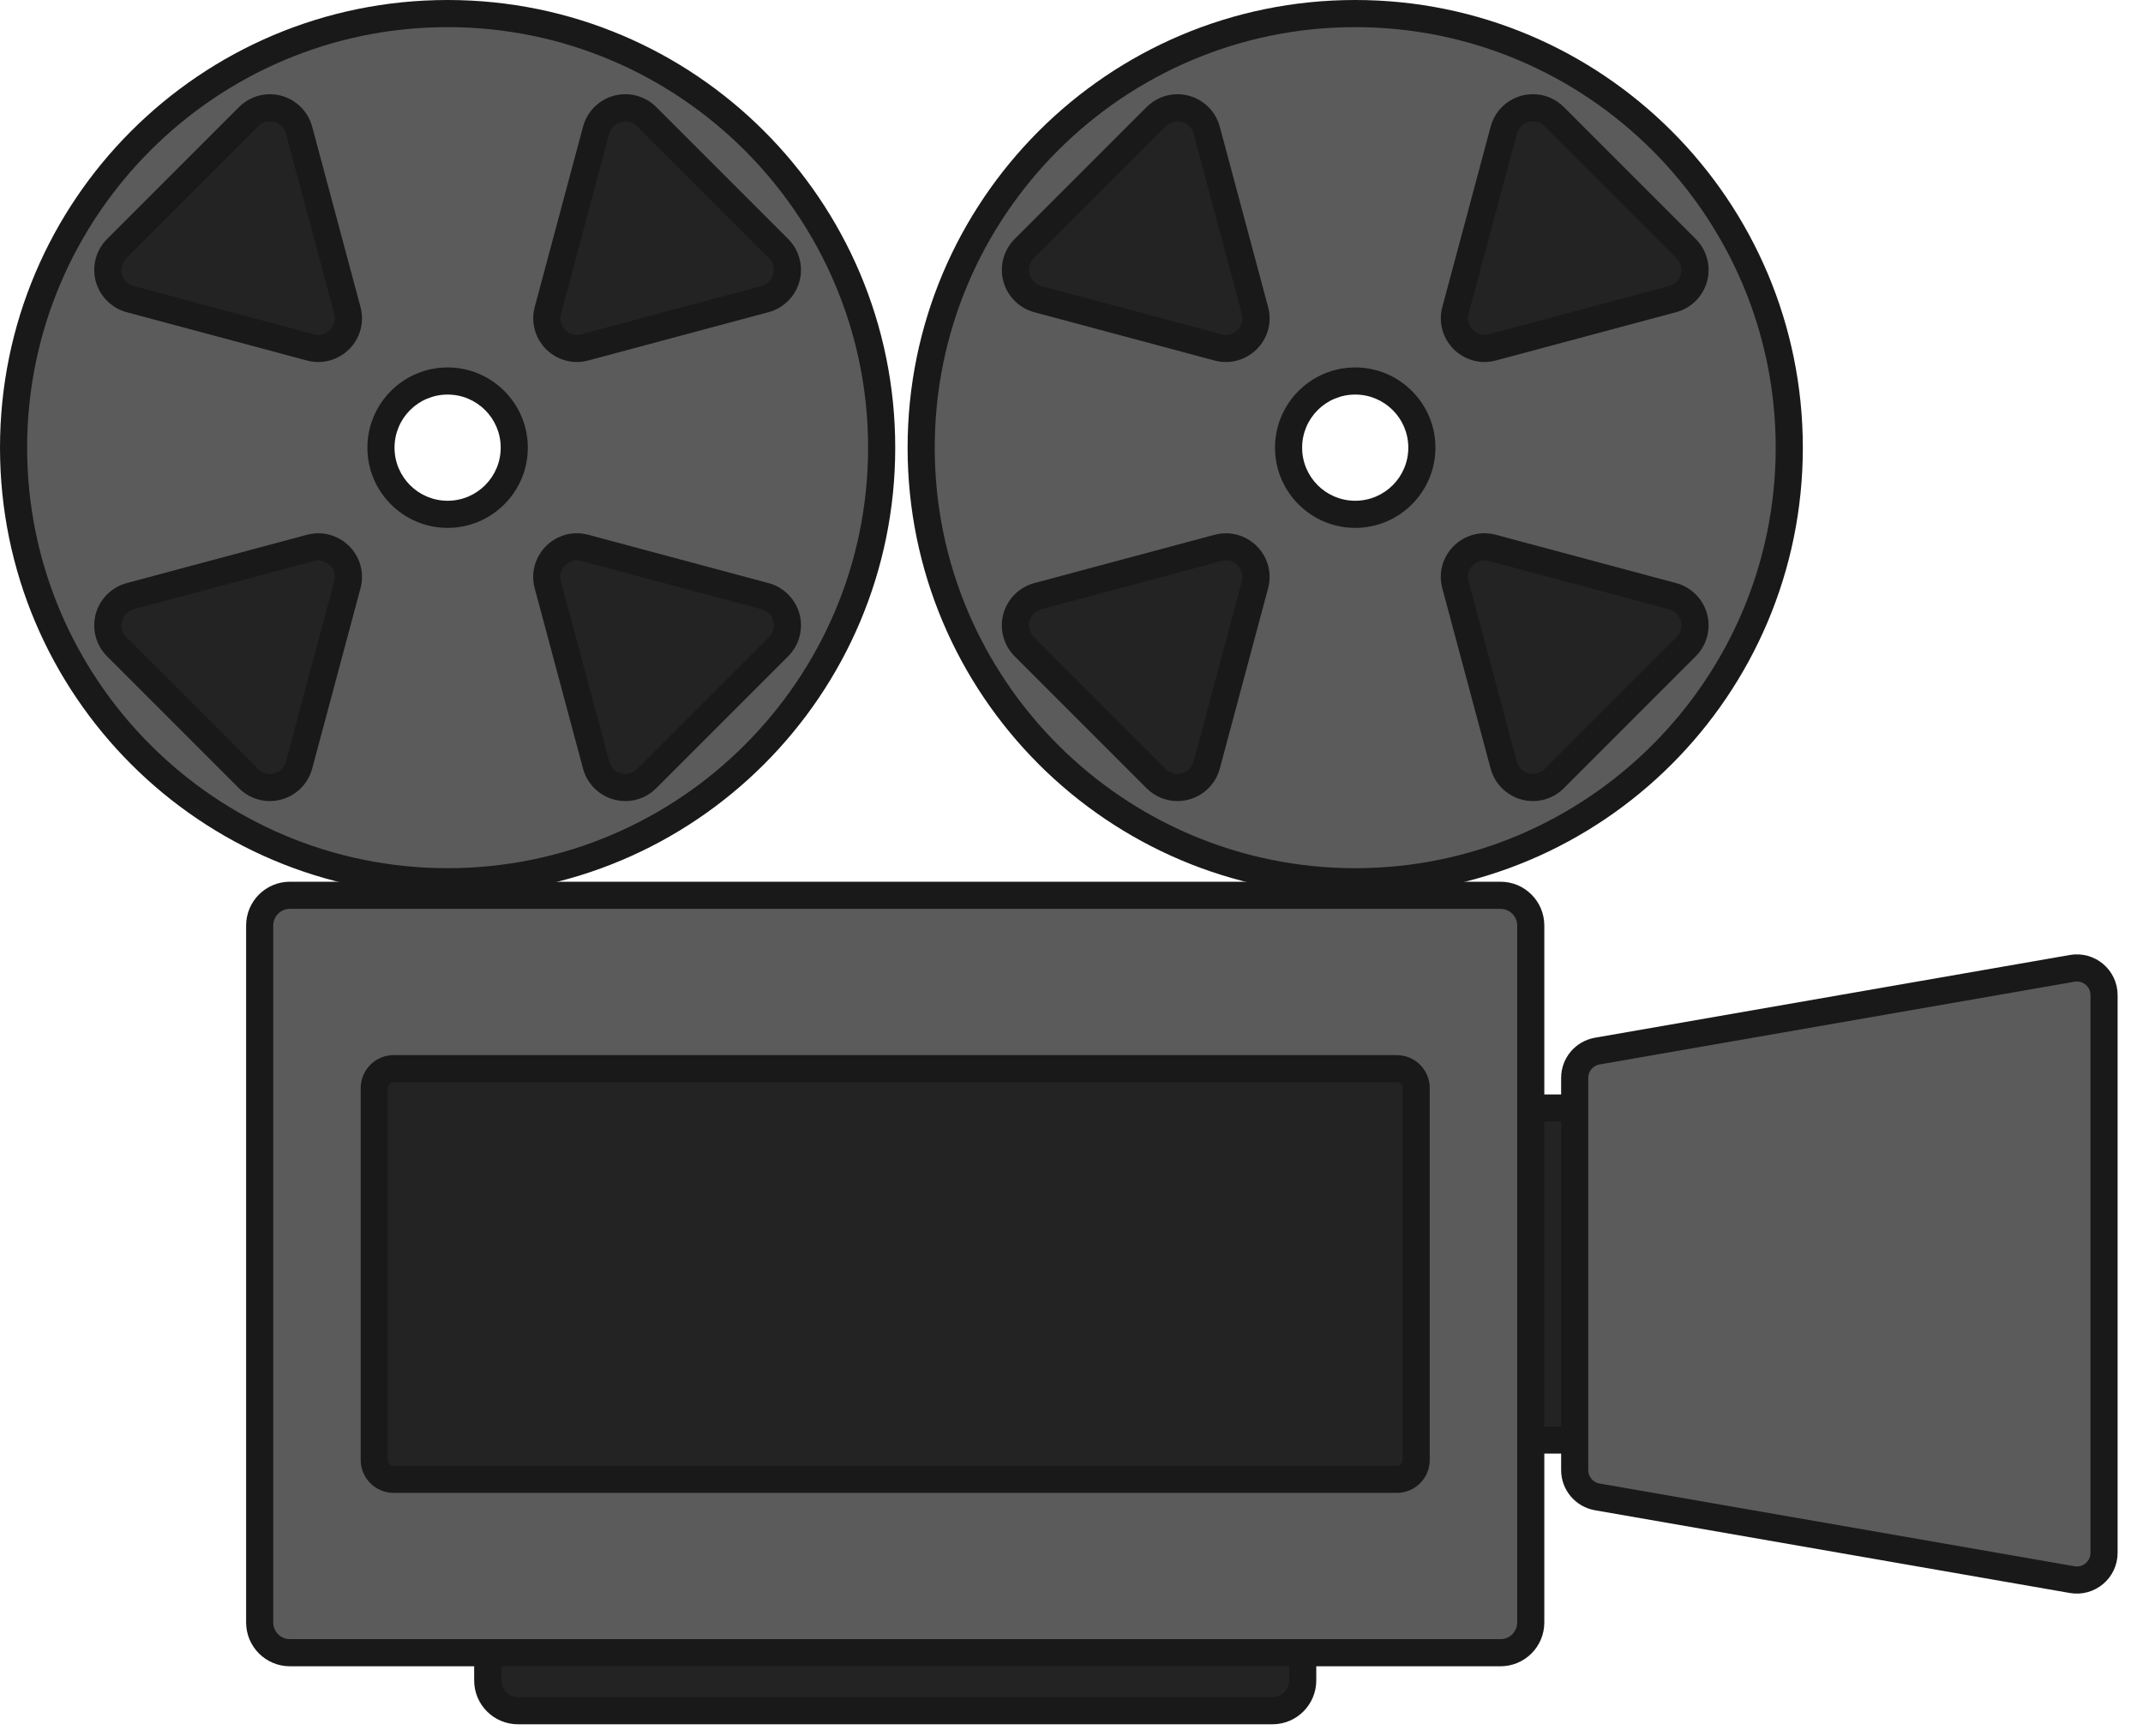 <svg width="79" height="64" viewBox="0 0 79 64" fill="none" xmlns="http://www.w3.org/2000/svg">
<path d="M61.01 40.842H53V53.08H61.01V40.842Z" fill="#232323" stroke="#191919" stroke-miterlimit="10"/>
<path d="M58.881 55.176L76.389 58.226C77.002 58.333 77.564 57.861 77.564 57.238V36.682C77.564 36.059 77.003 35.587 76.389 35.694L58.881 38.744C58.401 38.828 58.05 39.244 58.05 39.732V54.188C58.05 54.676 58.401 55.092 58.881 55.176Z" fill="#5B5B5B" stroke="#191919" stroke-miterlimit="10"/>
<path d="M46.909 63.058H19.094C18.479 63.058 17.98 62.559 17.98 61.944V46.272C17.98 45.657 18.479 45.158 19.094 45.158H46.909C47.524 45.158 48.023 45.657 48.023 46.272V61.944C48.022 62.559 47.524 63.058 46.909 63.058Z" fill="#232323" stroke="#191919" stroke-miterlimit="10"/>
<path d="M55.316 60.92H10.687C10.072 60.92 9.573 60.421 9.573 59.806V34.115C9.573 33.5 10.072 33.001 10.687 33.001H55.316C55.931 33.001 56.43 33.5 56.43 34.115V59.806C56.43 60.421 55.931 60.92 55.316 60.92Z" fill="#5B5B5B" stroke="#191919" stroke-miterlimit="10"/>
<path d="M49.959 1.217C41.518 1.217 34.676 8.06 34.676 16.5C34.676 24.941 41.519 31.783 49.959 31.783C58.399 31.783 65.242 24.941 65.242 16.5C65.242 8.06 58.399 1.217 49.959 1.217ZM50.051 20.489C48.171 20.489 46.647 18.965 46.647 17.085C46.647 15.205 48.171 13.681 50.051 13.681C51.931 13.681 53.455 15.205 53.455 17.085C53.455 18.965 51.931 20.489 50.051 20.489Z" fill="#232323"/>
<path d="M49.959 32.501C41.136 32.501 33.958 25.323 33.958 16.5C33.958 7.677 41.136 0.5 49.959 0.5C58.781 0.5 65.959 7.678 65.959 16.5C65.959 25.322 58.781 32.501 49.959 32.501ZM54.724 20.156C54.382 20.156 54.053 20.319 53.844 20.593C53.632 20.868 53.563 21.219 53.654 21.556L55.433 28.203C55.564 28.688 56.006 29.027 56.51 29.027C56.806 29.027 57.084 28.911 57.294 28.701L62.159 23.835C62.443 23.551 62.551 23.149 62.447 22.761C62.343 22.373 62.049 22.079 61.66 21.975L55.014 20.194C54.92 20.169 54.822 20.156 54.724 20.156ZM45.193 20.156C45.095 20.156 44.998 20.169 44.902 20.195L38.255 21.976C37.867 22.08 37.574 22.373 37.47 22.762C37.366 23.15 37.474 23.552 37.758 23.836L42.623 28.702C42.833 28.912 43.111 29.028 43.407 29.028C43.911 29.028 44.353 28.689 44.483 28.203L46.264 21.556C46.354 21.22 46.285 20.868 46.073 20.593C45.864 20.32 45.535 20.156 45.193 20.156ZM49.959 14.043C48.605 14.043 47.502 15.145 47.502 16.5C47.502 17.855 48.605 18.958 49.959 18.958C51.313 18.958 52.416 17.855 52.416 16.5C52.416 15.145 51.313 14.043 49.959 14.043ZM56.511 3.973C56.007 3.973 55.565 4.312 55.435 4.797L53.654 11.445C53.564 11.781 53.633 12.133 53.845 12.408C54.054 12.682 54.383 12.845 54.725 12.845C54.823 12.845 54.92 12.832 55.016 12.806L61.662 11.025C62.05 10.921 62.344 10.628 62.448 10.239C62.552 9.851 62.444 9.449 62.16 9.165L57.295 4.299C57.085 4.089 56.806 3.973 56.511 3.973ZM43.407 3.973C43.111 3.973 42.833 4.089 42.623 4.299L37.758 9.165C37.474 9.449 37.366 9.851 37.47 10.239C37.574 10.627 37.867 10.921 38.256 11.025L44.902 12.806C44.998 12.832 45.095 12.845 45.193 12.845C45.535 12.845 45.864 12.682 46.073 12.408C46.285 12.133 46.354 11.782 46.263 11.445L44.483 4.798C44.353 4.312 43.911 3.973 43.407 3.973Z" fill="#5B5B5B"/>
<path d="M49.959 1C58.506 1 65.46 7.954 65.46 16.501C65.46 25.048 58.507 32.002 49.959 32.002C41.411 32.002 34.458 25.048 34.458 16.501C34.458 7.954 41.412 1 49.959 1ZM45.193 13.344C45.689 13.344 46.166 13.108 46.47 12.712C46.777 12.312 46.878 11.803 46.747 11.315L44.966 4.668C44.777 3.964 44.136 3.473 43.407 3.473C42.978 3.473 42.575 3.641 42.27 3.945L37.404 8.811C36.998 9.217 36.838 9.813 36.987 10.368C37.136 10.922 37.572 11.359 38.127 11.508L44.774 13.289C44.911 13.326 45.052 13.344 45.193 13.344ZM54.724 13.344C54.865 13.344 55.006 13.325 55.144 13.288L61.791 11.507C62.345 11.358 62.782 10.922 62.931 10.367C63.08 9.813 62.92 9.216 62.514 8.81L57.648 3.944C57.343 3.639 56.939 3.472 56.511 3.472C55.781 3.472 55.14 3.963 54.952 4.667L53.171 11.314C53.04 11.802 53.141 12.311 53.448 12.711C53.751 13.108 54.229 13.344 54.724 13.344ZM49.959 19.458C51.59 19.458 52.916 18.131 52.916 16.501C52.916 14.87 51.589 13.544 49.959 13.544C48.329 13.544 47.002 14.871 47.002 16.501C47.001 18.131 48.328 19.458 49.959 19.458ZM56.511 29.528C56.94 29.528 57.344 29.36 57.648 29.056L62.514 24.19C62.92 23.784 63.08 23.188 62.931 22.633C62.782 22.079 62.346 21.642 61.791 21.493L55.144 19.712C55.006 19.675 54.865 19.656 54.724 19.656C54.228 19.656 53.751 19.892 53.447 20.289C53.14 20.689 53.039 21.198 53.17 21.686L54.951 28.333C55.14 29.037 55.781 29.528 56.511 29.528ZM43.407 29.528C44.137 29.528 44.778 29.037 44.966 28.333L46.747 21.686C46.878 21.198 46.777 20.689 46.47 20.289C46.166 19.893 45.689 19.657 45.193 19.657C45.052 19.657 44.911 19.676 44.773 19.713L38.126 21.494C37.572 21.643 37.135 22.079 36.986 22.634C36.837 23.188 36.997 23.785 37.403 24.191L42.269 29.057C42.574 29.36 42.978 29.528 43.407 29.528ZM49.959 0C40.846 0 33.458 7.388 33.458 16.501C33.458 25.614 40.846 33.002 49.959 33.002C59.072 33.002 66.46 25.614 66.46 16.501C66.46 7.388 59.072 0 49.959 0ZM45.193 12.344C45.14 12.344 45.086 12.337 45.032 12.323L38.385 10.542C37.93 10.42 37.778 9.851 38.111 9.518L42.977 4.652C43.1 4.529 43.255 4.472 43.407 4.472C43.668 4.472 43.923 4.639 44 4.926L45.781 11.573C45.889 11.974 45.579 12.344 45.193 12.344ZM54.724 12.344C54.338 12.344 54.029 11.974 54.136 11.573L55.917 4.926C55.994 4.639 56.249 4.472 56.51 4.472C56.663 4.472 56.817 4.529 56.94 4.652L61.806 9.518C62.139 9.851 61.987 10.42 61.532 10.542L54.885 12.323C54.831 12.338 54.777 12.344 54.724 12.344ZM49.959 18.458C48.878 18.458 48.002 17.582 48.002 16.501C48.002 15.42 48.878 14.544 49.959 14.544C51.04 14.544 51.916 15.42 51.916 16.501C51.916 17.582 51.04 18.458 49.959 18.458ZM43.407 28.528C43.254 28.528 43.1 28.471 42.977 28.348L38.111 23.482C37.778 23.149 37.93 22.58 38.385 22.458L45.032 20.677C45.087 20.662 45.141 20.655 45.193 20.655C45.579 20.655 45.888 21.025 45.781 21.426L44 28.073C43.923 28.361 43.668 28.528 43.407 28.528ZM56.511 28.528C56.25 28.528 55.995 28.361 55.918 28.074L54.137 21.427C54.03 21.027 54.339 20.656 54.725 20.656C54.778 20.656 54.832 20.663 54.886 20.677L61.533 22.458C61.988 22.58 62.14 23.149 61.807 23.482L56.941 28.348C56.818 28.471 56.663 28.528 56.511 28.528Z" fill="#191919"/>
<path d="M16.501 1.217C8.06 1.217 1.218 8.06 1.218 16.5C1.218 24.941 8.061 31.783 16.501 31.783C24.941 31.783 31.784 24.94 31.784 16.5C31.784 8.06 24.941 1.217 16.501 1.217ZM16.593 20.489C14.713 20.489 13.189 18.965 13.189 17.085C13.189 15.205 14.713 13.681 16.593 13.681C18.473 13.681 19.997 15.205 19.997 17.085C19.997 18.965 18.473 20.489 16.593 20.489Z" fill="#232323"/>
<path d="M16.501 32.501C7.678 32.501 0.5 25.323 0.5 16.5C0.5 7.677 7.678 0.5 16.501 0.5C25.324 0.5 32.502 7.678 32.502 16.5C32.502 25.322 25.324 32.501 16.501 32.501ZM21.266 20.156C20.924 20.156 20.595 20.319 20.386 20.593C20.174 20.868 20.105 21.219 20.196 21.556L21.976 28.203C22.106 28.688 22.548 29.027 23.052 29.027C23.348 29.027 23.626 28.911 23.836 28.701L28.701 23.835C28.985 23.551 29.093 23.149 28.989 22.761C28.885 22.373 28.592 22.079 28.203 21.975L21.557 20.194C21.462 20.169 21.364 20.156 21.266 20.156ZM11.735 20.156C11.637 20.156 11.54 20.169 11.444 20.195L4.797 21.976C4.409 22.08 4.116 22.373 4.012 22.762C3.908 23.15 4.016 23.552 4.3 23.836L9.165 28.702C9.375 28.912 9.653 29.028 9.949 29.028C10.453 29.028 10.895 28.689 11.025 28.203L12.806 21.556C12.896 21.22 12.827 20.868 12.615 20.593C12.406 20.32 12.077 20.156 11.735 20.156ZM16.501 14.043C15.147 14.043 14.044 15.145 14.044 16.5C14.044 17.855 15.147 18.958 16.501 18.958C17.855 18.958 18.958 17.855 18.958 16.5C18.958 15.145 17.855 14.043 16.501 14.043ZM23.053 3.973C22.549 3.973 22.107 4.312 21.977 4.798L20.196 11.445C20.106 11.781 20.175 12.133 20.387 12.408C20.596 12.682 20.925 12.845 21.267 12.845C21.365 12.845 21.462 12.832 21.558 12.806L28.205 11.025C28.593 10.921 28.886 10.628 28.99 10.239C29.094 9.851 28.986 9.449 28.702 9.165L23.837 4.299C23.627 4.089 23.348 3.973 23.053 3.973ZM9.949 3.973C9.653 3.973 9.375 4.089 9.165 4.299L4.3 9.165C4.016 9.449 3.908 9.851 4.012 10.239C4.116 10.627 4.409 10.921 4.798 11.025L11.444 12.806C11.54 12.832 11.637 12.845 11.735 12.845C12.077 12.845 12.406 12.682 12.615 12.408C12.827 12.133 12.896 11.782 12.805 11.445L11.025 4.798C10.895 4.312 10.453 3.973 9.949 3.973Z" fill="#5B5B5B"/>
<path d="M16.501 1C25.048 1 32.002 7.954 32.002 16.501C32.002 25.048 25.049 32.002 16.501 32.002C7.953 32.002 1 25.048 1 16.501C1 7.954 7.954 1 16.501 1ZM11.735 13.344C12.231 13.344 12.708 13.108 13.012 12.712C13.319 12.312 13.42 11.803 13.289 11.315L11.508 4.668C11.319 3.964 10.678 3.473 9.949 3.473C9.52 3.473 9.117 3.641 8.812 3.945L3.946 8.811C3.54 9.217 3.38 9.813 3.529 10.368C3.678 10.922 4.114 11.359 4.669 11.508L11.316 13.289C11.453 13.326 11.594 13.344 11.735 13.344ZM21.266 13.344C21.407 13.344 21.548 13.325 21.686 13.288L28.333 11.507C28.887 11.358 29.324 10.922 29.473 10.367C29.622 9.813 29.462 9.216 29.056 8.81L24.19 3.944C23.885 3.639 23.481 3.472 23.053 3.472C22.323 3.472 21.682 3.963 21.494 4.667L19.713 11.314C19.582 11.802 19.683 12.311 19.99 12.711C20.293 13.108 20.771 13.344 21.266 13.344ZM16.501 19.458C18.132 19.458 19.458 18.131 19.458 16.501C19.458 14.87 18.131 13.544 16.501 13.544C14.871 13.544 13.544 14.871 13.544 16.501C13.543 18.131 14.87 19.458 16.501 19.458ZM23.053 29.528C23.482 29.528 23.886 29.36 24.19 29.056L29.056 24.19C29.462 23.784 29.622 23.188 29.473 22.633C29.324 22.079 28.888 21.642 28.333 21.493L21.686 19.712C21.548 19.675 21.407 19.656 21.266 19.656C20.77 19.656 20.293 19.892 19.989 20.289C19.682 20.689 19.581 21.198 19.712 21.686L21.493 28.333C21.682 29.037 22.323 29.528 23.053 29.528ZM9.949 29.528C10.679 29.528 11.32 29.037 11.508 28.333L13.289 21.686C13.42 21.198 13.319 20.689 13.012 20.289C12.708 19.893 12.231 19.657 11.735 19.657C11.594 19.657 11.453 19.676 11.315 19.713L4.668 21.494C4.114 21.643 3.677 22.079 3.528 22.634C3.379 23.188 3.539 23.785 3.945 24.191L8.811 29.057C9.116 29.36 9.52 29.528 9.949 29.528ZM16.501 0C7.388 0 0 7.388 0 16.501C0 25.614 7.388 33.002 16.501 33.002C25.614 33.002 33.002 25.614 33.002 16.501C33.002 7.388 25.614 0 16.501 0ZM11.735 12.344C11.682 12.344 11.628 12.337 11.574 12.323L4.927 10.542C4.472 10.42 4.32 9.851 4.653 9.518L9.519 4.652C9.642 4.529 9.797 4.472 9.949 4.472C10.21 4.472 10.465 4.639 10.542 4.926L12.323 11.573C12.431 11.974 12.121 12.344 11.735 12.344ZM21.266 12.344C20.88 12.344 20.571 11.974 20.678 11.573L22.459 4.926C22.536 4.639 22.791 4.472 23.052 4.472C23.205 4.472 23.359 4.529 23.482 4.652L28.348 9.518C28.681 9.851 28.529 10.42 28.074 10.542L21.427 12.323C21.373 12.338 21.319 12.344 21.266 12.344ZM16.501 18.458C15.42 18.458 14.544 17.582 14.544 16.501C14.544 15.42 15.42 14.544 16.501 14.544C17.582 14.544 18.458 15.42 18.458 16.501C18.458 17.581 17.582 18.458 16.501 18.458ZM9.949 28.528C9.796 28.528 9.642 28.471 9.519 28.348L4.653 23.482C4.32 23.149 4.472 22.58 4.927 22.458L11.574 20.677C11.629 20.662 11.683 20.655 11.735 20.655C12.121 20.655 12.43 21.025 12.323 21.426L10.542 28.073C10.465 28.361 10.21 28.528 9.949 28.528ZM23.053 28.528C22.792 28.528 22.537 28.361 22.46 28.074L20.679 21.427C20.572 21.027 20.881 20.656 21.267 20.656C21.32 20.656 21.374 20.663 21.428 20.677L28.075 22.458C28.53 22.58 28.682 23.149 28.349 23.482L23.483 28.348C23.36 28.471 23.205 28.528 23.053 28.528Z" fill="#191919"/>
<path d="M51.491 54.529H14.512C14.117 54.529 13.797 54.209 13.797 53.814V40.107C13.797 39.712 14.117 39.392 14.512 39.392H51.491C51.886 39.392 52.206 39.712 52.206 40.107V53.814C52.206 54.209 51.886 54.529 51.491 54.529Z" fill="#232323" stroke="#191919" stroke-miterlimit="10"/>
</svg>
